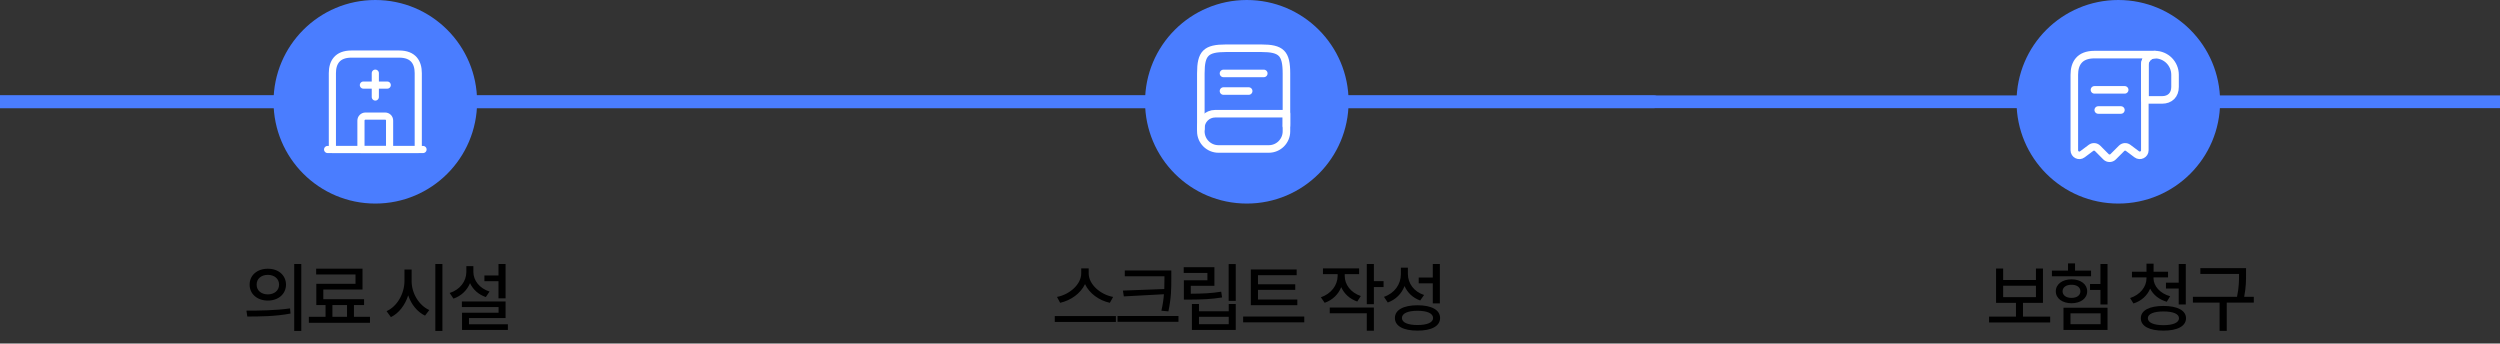 <svg width="393" height="54" viewBox="0 0 393 54" fill="none" xmlns="http://www.w3.org/2000/svg">
<rect x="0" y="0" width="393" height="54" fill="#333333" stroke="none"/>
<rect y="15" width="393" height="2" fill="#4A7DFF"/>
<path d="M0 15H260C260.552 15 261 15.448 261 16C261 16.552 260.552 17 260 17H0V15Z" fill="#4A7DFF"/>
<path d="M42.102 42.246C43.766 42.234 44.949 43.266 44.961 44.742C44.949 46.219 43.766 47.25 42.102 47.25C40.449 47.25 39.23 46.219 39.242 44.742C39.23 43.266 40.449 42.234 42.102 42.246ZM42.102 43.207C41.082 43.207 40.332 43.816 40.344 44.742C40.332 45.668 41.082 46.277 42.102 46.277C43.121 46.277 43.871 45.668 43.871 44.742C43.871 43.816 43.121 43.207 42.102 43.207ZM47.363 41.496V52.02H46.25V41.496H47.363ZM38.738 48.832C40.648 48.832 43.297 48.809 45.594 48.48L45.676 49.289C43.297 49.746 40.754 49.758 38.879 49.758L38.738 48.832ZM58.16 49.805V50.742H48.551V49.805H51.176V47.953H49.723V44.613H55.887V43.148H49.699V42.234H56.988V45.516H50.824V47.039H57.234V47.953H55.641V49.805H58.16ZM52.254 49.805H54.551V47.953H52.254V49.805ZM64.707 44.168C64.695 46.09 65.856 48.012 67.484 48.738L66.816 49.617C65.609 49.043 64.654 47.865 64.168 46.43C63.676 47.965 62.709 49.236 61.449 49.852L60.77 48.914C62.422 48.176 63.582 46.172 63.582 44.168V42.375H64.707V44.168ZM69.547 41.496V52.02H68.434V41.496H69.547ZM79.477 41.496V46.898H78.363V44.203H76.148V43.301H78.363V41.496H79.477ZM79.477 47.391V50.004H73.723V50.977H79.84V51.867H72.633V49.16H78.375V48.27H72.609V47.391H79.477ZM74.414 42.75C74.414 44.086 75.375 45.328 76.957 45.832L76.371 46.699C75.217 46.301 74.344 45.51 73.887 44.508C73.424 45.633 72.522 46.518 71.285 46.945L70.688 46.055C72.328 45.527 73.301 44.227 73.312 42.75V41.836H74.414V42.75Z" fill="black"/>
<path d="M171.141 42.984C171.141 44.695 172.969 46.312 174.984 46.676L174.469 47.602C172.793 47.238 171.246 46.137 170.566 44.66C169.875 46.125 168.334 47.227 166.652 47.602L166.16 46.676C168.152 46.301 169.969 44.695 169.969 42.984V42.188H171.141V42.984ZM175.418 49.688V50.613H165.809V49.688H175.418ZM184.129 42.516V43.793C184.129 45.328 184.129 46.77 183.672 48.949L182.57 48.844C182.793 47.883 182.91 47.039 182.969 46.254L176.664 46.594L176.523 45.68L183.027 45.434C183.045 44.871 183.045 44.332 183.051 43.793V43.43H176.816V42.516H184.129ZM185.254 49.676V50.59H175.68V49.676H185.254ZM194.258 41.508V47.297H193.145V41.508H194.258ZM190.906 42V44.93H187.191V46.172C189.025 46.16 190.379 46.113 191.973 45.855L192.113 46.758C190.402 47.039 188.961 47.086 186.98 47.098H186.102V44.062H189.805V42.902H186.078V42H190.906ZM188.48 47.789V48.926H193.156V47.789H194.258V51.867H187.367V47.789H188.48ZM188.48 50.965H193.156V49.805H188.48V50.965ZM203.941 47.086V47.977H196.629V42.363H203.836V43.266H197.754V44.684H203.613V45.562H197.754V47.086H203.941ZM205.031 49.758V50.672H195.422V49.758H205.031ZM211.391 43.383C211.391 44.719 212.316 45.996 213.922 46.535L213.359 47.402C212.17 46.992 211.297 46.172 210.84 45.141C210.383 46.277 209.475 47.168 208.238 47.602L207.641 46.734C209.281 46.172 210.266 44.824 210.277 43.371V43.09H207.969V42.188H213.652V43.09H211.391V43.383ZM215.973 41.496V44.191H217.496V45.129H215.973V47.824H214.859V41.496H215.973ZM215.973 48.34V51.996H214.859V49.242H209.035V48.34H215.973ZM221.32 43.066C221.32 44.543 222.27 45.855 223.863 46.371L223.254 47.238C222.1 46.822 221.25 46.014 220.793 44.965C220.336 46.166 219.422 47.098 218.156 47.555L217.559 46.664C219.234 46.09 220.207 44.695 220.219 43.113V42.082H221.32V43.066ZM226.348 41.496V47.695H225.234V44.543H223.02V43.629H225.234V41.496H226.348ZM222.832 47.988C225.035 47.988 226.383 48.715 226.383 49.992C226.383 51.258 225.035 51.984 222.832 51.973C220.629 51.984 219.27 51.258 219.281 49.992C219.27 48.715 220.629 47.988 222.832 47.988ZM222.832 48.855C221.297 48.855 220.383 49.266 220.383 49.992C220.383 50.695 221.297 51.094 222.832 51.094C224.367 51.094 225.281 50.695 225.281 49.992C225.281 49.266 224.367 48.855 222.832 48.855Z" fill="black"/>
<path d="M322.289 49.77V50.695H312.68V49.77H316.91V47.613H313.781V42.211H314.895V44.016H320.051V42.211H321.152V47.613H318.012V49.77H322.289ZM314.895 46.711H320.051V44.918H314.895V46.711ZM331.305 41.496V47.859H330.191V45.574H328.551V44.648H330.191V41.496H331.305ZM331.305 48.375V51.867H324.379V48.375H331.305ZM325.48 49.254V50.965H330.215V49.254H325.48ZM328.715 42.539V43.43H322.562V42.539H325.094V41.402H326.195V42.539H328.715ZM325.645 43.91C327.086 43.91 328.105 44.684 328.105 45.785C328.105 46.922 327.086 47.66 325.645 47.672C324.203 47.66 323.172 46.922 323.172 45.785C323.172 44.684 324.203 43.91 325.645 43.91ZM325.645 44.766C324.801 44.754 324.238 45.164 324.238 45.785C324.238 46.43 324.801 46.828 325.645 46.828C326.477 46.828 327.039 46.43 327.039 45.785C327.039 45.164 326.477 44.754 325.645 44.766ZM338.531 43.734C338.531 44.965 339.551 46.125 341.145 46.57L340.617 47.438C339.404 47.092 338.484 46.342 338.004 45.375C337.547 46.459 336.633 47.315 335.379 47.707L334.852 46.852C336.445 46.336 337.43 45.082 337.43 43.734V43.605H335.145V42.715H337.43V41.449H338.543V42.715H340.816V43.605H338.531V43.734ZM343.605 41.496V47.859H342.492V45.352H340.488V44.438H342.492V41.496H343.605ZM340.09 48.094C342.281 48.094 343.641 48.797 343.641 50.027C343.641 51.27 342.281 51.984 340.09 51.973C337.887 51.984 336.527 51.27 336.539 50.027C336.527 48.797 337.887 48.094 340.09 48.094ZM340.09 48.961C338.555 48.961 337.641 49.348 337.641 50.027C337.641 50.707 338.555 51.117 340.09 51.117C341.637 51.117 342.539 50.707 342.539 50.027C342.539 49.348 341.637 48.961 340.09 48.961ZM353.078 42.152V43.078C353.078 44.074 353.078 45.152 352.785 46.652H354.297V47.566H350.043V52.008H348.918V47.566H344.723V46.652H351.66C351.977 45.158 351.977 44.057 351.977 43.078V43.066H345.895V42.152H353.078Z" fill="black"/>
<circle cx="59" cy="16" r="16" fill="#4A7DFF"/>
<path d="M51.5 23.5H66.5" stroke="white" stroke-width="1.125" stroke-miterlimit="10" stroke-linecap="round" stroke-linejoin="round"/>
<path d="M62.75 8.5H55.25C53 8.5 52.25 9.842 52.25 11.5V23.5H65.75V11.5C65.75 9.842 65 8.5 62.75 8.5Z" stroke="white" stroke-width="1.125" stroke-miterlimit="10" stroke-linecap="round" stroke-linejoin="round"/>
<path d="M60.545 18.25H57.447C57.065 18.25 56.742 18.565 56.742 18.955V23.5H61.242V18.955C61.25 18.565 60.935 18.25 60.545 18.25Z" stroke="white" stroke-width="1.125" stroke-miterlimit="10" stroke-linecap="round" stroke-linejoin="round"/>
<path d="M59 11.5V15.25" stroke="white" stroke-width="1.125" stroke-miterlimit="10" stroke-linecap="round" stroke-linejoin="round"/>
<path d="M57.125 13.375H60.875" stroke="white" stroke-width="1.125" stroke-miterlimit="10" stroke-linecap="round" stroke-linejoin="round"/>
<circle cx="196" cy="16" r="16" fill="#4A7DFF"/>
<path d="M188.771 20.25V11.542C188.771 8.375 189.563 7.583 192.729 7.583H198.271C201.438 7.583 202.229 8.375 202.229 11.542V19.458C202.229 19.569 202.229 19.68 202.221 19.791" stroke="white" stroke-width="1.188" stroke-linecap="round" stroke-linejoin="round"/>
<path d="M191.027 17.875H202.229V20.646C202.229 22.174 200.986 23.417 199.458 23.417H191.542C190.014 23.417 188.771 22.174 188.771 20.646V20.131C188.771 18.888 189.784 17.875 191.027 17.875Z" stroke="white" stroke-width="1.188" stroke-linecap="round" stroke-linejoin="round"/>
<path d="M192.333 11.542H198.667" stroke="white" stroke-width="1.188" stroke-linecap="round" stroke-linejoin="round"/>
<path d="M192.333 14.312H196.292" stroke="white" stroke-width="1.188" stroke-linecap="round" stroke-linejoin="round"/>
<circle cx="333" cy="16" r="16" fill="#4A7DFF"/>
<rect width="19" height="19" transform="translate(324.5 7)" fill="#4A7DFF"/>
<path d="M341.917 11.75V13.666C341.917 14.917 341.125 15.708 339.874 15.708H337.167V10.175C337.167 9.296 337.887 8.583 338.766 8.583C339.629 8.591 340.42 8.94 340.99 9.51C341.56 10.088 341.917 10.879 341.917 11.75Z" stroke="white" stroke-width="1.188" stroke-miterlimit="10" stroke-linecap="round" stroke-linejoin="round"/>
<path d="M326.083 12.542V23.625C326.083 24.282 326.828 24.654 327.35 24.258L328.704 23.245C329.02 23.008 329.464 23.039 329.749 23.324L331.063 24.646C331.372 24.955 331.878 24.955 332.187 24.646L333.517 23.316C333.794 23.039 334.238 23.008 334.546 23.245L335.9 24.258C336.423 24.646 337.167 24.274 337.167 23.625V10.167C337.167 9.296 337.879 8.583 338.75 8.583H330.042H329.25C326.875 8.583 326.083 10 326.083 11.75V12.542Z" stroke="white" stroke-width="1.188" stroke-miterlimit="10" stroke-linecap="round" stroke-linejoin="round"/>
<path d="M329.25 14.125H334" stroke="white" stroke-width="1.188" stroke-linecap="round" stroke-linejoin="round"/>
<path d="M329.844 17.292H333.406" stroke="white" stroke-width="1.188" stroke-linecap="round" stroke-linejoin="round"/>
</svg>
